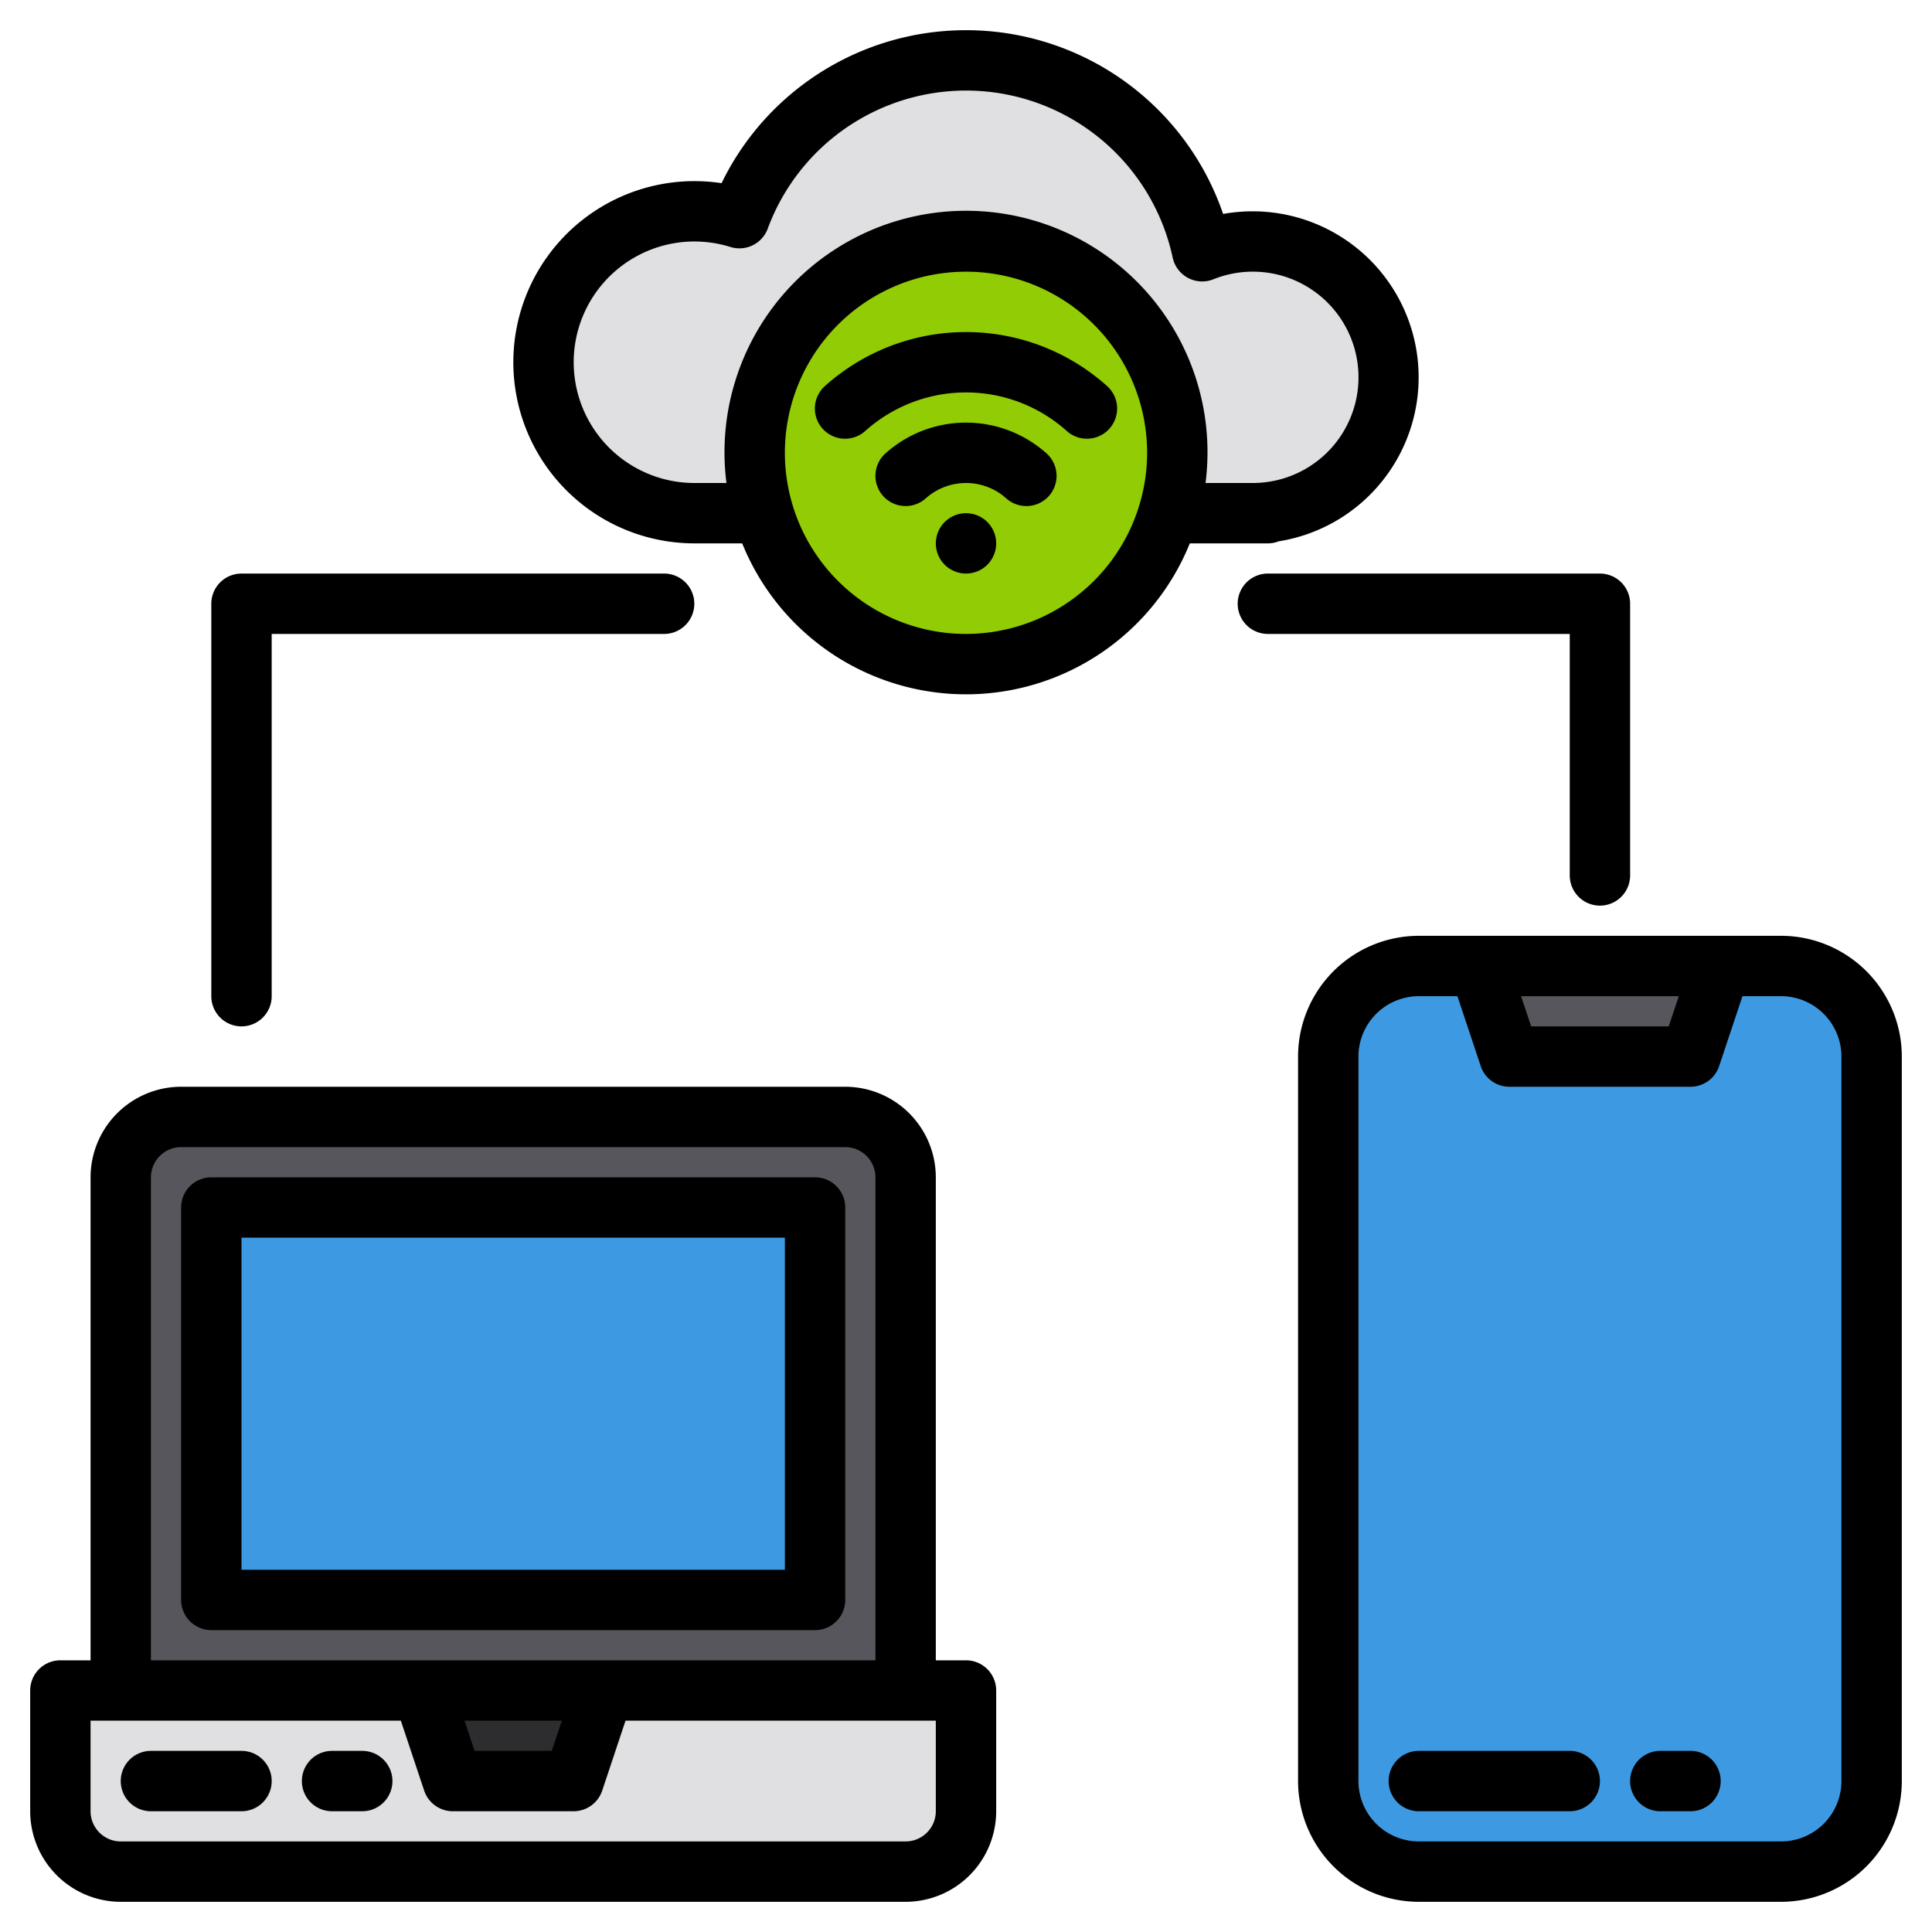 <svg height="512" viewBox="0 0 512 512" width="512" xmlns="http://www.w3.org/2000/svg"><g><g><path d="m201 136h-16a40 40 0 1 1 11.95-78.18 64.018 64.018 0 0 1 122.64 8.77 36 36 0 1 1 17.41 69.18 33.053 33.053 0 0 1 -4 .23h-20" fill="#e0e0e2"/><path d="m17 448h240a0 0 0 0 1 0 0v32a16 16 0 0 1 -16 16h-208a16 16 0 0 1 -16-16v-32a0 0 0 0 1 0 0z" fill="#e0e0e2"/><path d="m49 296h176a16 16 0 0 1 16 16v136a0 0 0 0 1 0 0h-208a0 0 0 0 1 0 0v-136a16 16 0 0 1 16-16z" fill="#57565c"/><path d="m57 320h160v104h-160z" fill="#3d9ae2"/><path d="m153 472h-32l-8-24h48z" fill="#2d2d30"/><rect fill="#3d9ae2" height="240" rx="24" width="144" x="353" y="256"/><path d="m449 280h-48l-8-24h64z" fill="#57565c"/><circle cx="257" cy="120" fill="#91cc04" r="56"/><path d="m337 135.77v.23h-4a33.053 33.053 0 0 0 4-.23z" fill="#ffda44"/></g><g><path d="m256 440h-8v-128a24.032 24.032 0 0 0 -24-24h-176a24.032 24.032 0 0 0 -24 24v128h-8a8 8 0 0 0 -8 8v32a24.032 24.032 0 0 0 24 24h208a24.032 24.032 0 0 0 24-24v-32a8 8 0 0 0 -8-8zm-216-128a8.011 8.011 0 0 1 8-8h176a8.011 8.011 0 0 1 8 8v128h-192zm108.9 144-2.67 8h-20.46l-2.67-8zm99.1 24a8.011 8.011 0 0 1 -8 8h-208a8.011 8.011 0 0 1 -8-8v-24h82.23l6.18 18.53a8 8 0 0 0 7.59 5.47h32a8 8 0 0 0 7.59-5.47l6.18-18.53h82.23z"/><path d="m64 464h-24a8 8 0 0 0 0 16h24a8 8 0 0 0 0-16z"/><path d="m96 464h-8a8 8 0 0 0 0 16h8a8 8 0 0 0 0-16z"/><path d="m224 424v-104a8 8 0 0 0 -8-8h-160a8 8 0 0 0 -8 8v104a8 8 0 0 0 8 8h160a8 8 0 0 0 8-8zm-16-8h-144v-88h144z"/><path d="m472 248h-96a32.03 32.03 0 0 0 -32 32v192a32.03 32.03 0 0 0 32 32h96a32.03 32.03 0 0 0 32-32v-192a32.03 32.03 0 0 0 -32-32zm-27.1 16-2.67 8h-36.46l-2.67-8zm43.1 208a16.021 16.021 0 0 1 -16 16h-96a16.021 16.021 0 0 1 -16-16v-192a16.021 16.021 0 0 1 16-16h10.23l6.18 18.53a8 8 0 0 0 7.59 5.47h48a8 8 0 0 0 7.59-5.47l6.18-18.53h10.23a16.021 16.021 0 0 1 16 16z"/><path d="m416 464h-40a8 8 0 0 0 0 16h40a8 8 0 0 0 0-16z"/><path d="m448 464h-8a8 8 0 0 0 0 16h8a8 8 0 0 0 0-16z"/><circle cx="256" cy="144" r="8"/><path d="m277.336 120.15a32 32 0 0 0 -42.672 0 8 8 0 0 0 10.671 11.922 16 16 0 0 1 21.33 0 8 8 0 0 0 10.671-11.922z"/><path d="m293.335 102.261a56 56 0 0 0 -74.67 0 8 8 0 1 0 10.67 11.922 40 40 0 0 1 53.33 0 8 8 0 1 0 10.67-11.922z"/><path d="m332 56a43.764 43.764 0 0 0 -7.86.7 72.023 72.023 0 0 0 -132.92-8.16 48 48 0 1 0 -7.22 95.46h12.69a63.971 63.971 0 0 0 118.62 0h20.69a7.9 7.9 0 0 0 2.89-.55 44 44 0 0 0 -6.89-87.45zm-76 112a48 48 0 1 1 48-48 48.051 48.051 0 0 1 -48 48zm79.03-40.17a25.955 25.955 0 0 1 -3.03.17h-12.52a64 64 0 1 0 -126.96 0h-8.52a32 32 0 1 1 9.56-62.55 8 8 0 0 0 9.9-4.86 56.017 56.017 0 0 1 107.31 7.67 8 8 0 0 0 10.81 5.75 28 28 0 1 1 13.45 53.82z"/><path d="m64 272a8 8 0 0 0 8-8v-96h104a8 8 0 0 0 0-16h-112a8 8 0 0 0 -8 8v104a8 8 0 0 0 8 8z"/><path d="m416 232a8 8 0 0 0 16 0v-72a8 8 0 0 0 -8-8h-88a8 8 0 0 0 0 16h80z"/></g></g></svg>